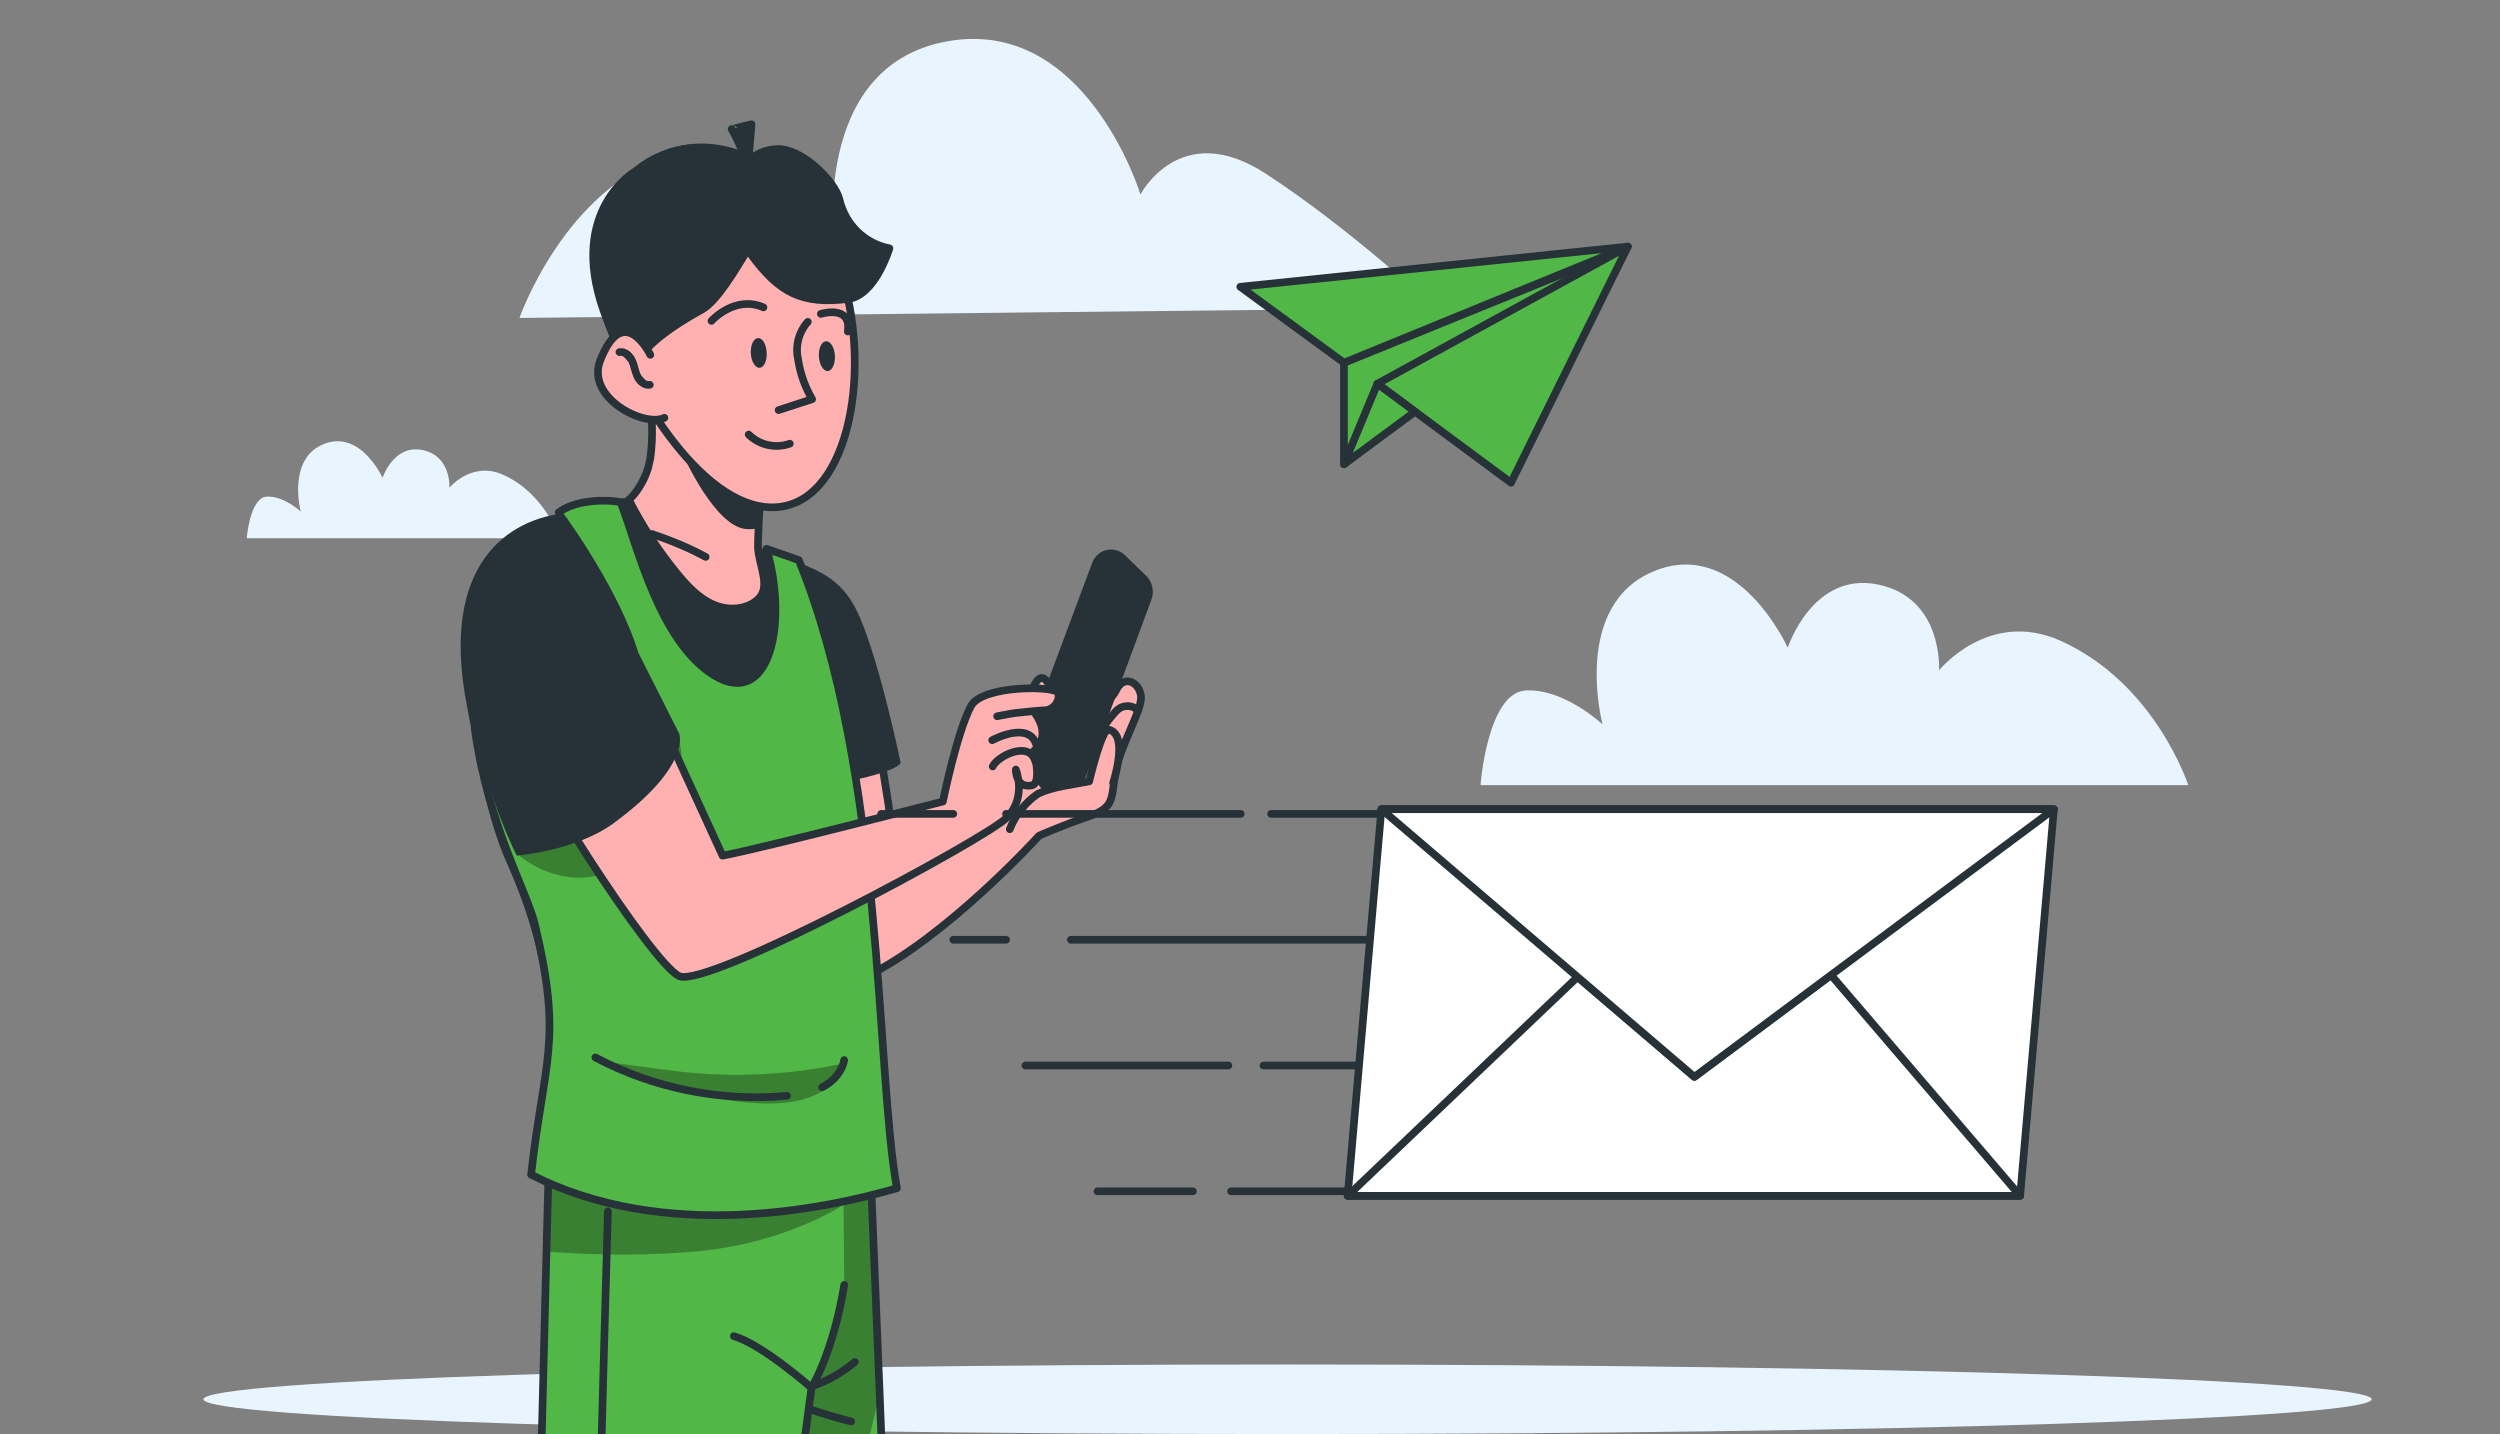 <svg width="326" height="187" viewBox="0 0 326 187" fill="none" xmlns="http://www.w3.org/2000/svg">
    <rect x="0" y="0" width="326" height="187" fill="#808080" stroke="none"/>
    <g clip-path="url(#clip0_6648_270177)">
        <path d="M65.628 61.917C61.491 60.056 58.607 63.601 58.607 63.601C58.607 63.601 58.868 59.46 55.094 58.686C51.319 57.911 49.887 62.307 49.887 62.307C49.887 62.307 47.023 55.968 42.208 57.907C37.393 59.849 39.212 66.703 39.212 66.703C39.212 66.703 37.001 64.635 34.785 64.76C32.569 64.894 32.177 70.189 32.177 70.189H72.969C72.969 70.189 71.101 64.375 65.628 61.917Z" fill="#E8F5FF"/>
        <path d="M67.74 41.461C67.74 41.461 73.624 24.528 87.444 20.272C101.264 16.016 108.821 32.447 108.821 32.447C108.821 32.447 105.456 8.618 123.541 5.386C141.625 2.153 148.715 25.354 148.715 25.354C148.715 25.354 153.879 15.388 165.018 22.624C176.156 29.861 187.133 40.168 187.133 40.168L67.74 41.461Z" fill="#E8F5FF"/>
        <path d="M167.897 187C245.971 187 309.262 184.97 309.262 182.465C309.262 179.96 245.971 177.93 167.897 177.93C89.823 177.93 26.532 179.96 26.532 182.465C26.532 184.97 89.823 187 167.897 187Z" fill="#E8F5FF"/>
        <path d="M114.422 299.041C114.903 301.614 116.101 302.342 115.323 303.551C115.21 303.736 115.098 303.951 114.985 304.176C114.381 305.427 113.736 307.19 111.36 307.856C108.565 308.645 95.182 309.373 92.294 309.014C89.407 308.655 87.769 305.919 87.605 303.643C87.431 301.378 88.69 299.913 88.496 297.34C88.301 294.778 86.294 294.019 86.161 292.308C86.028 290.606 87.687 288.105 87.666 286.394C87.625 282.786 87.728 286.722 88.445 266.213C88.844 254.518 91.67 251.976 88.445 238.714C87.277 233.927 74.744 147.269 74.744 147.269L113.398 149.585C113.398 149.585 114.012 164.344 114.709 181.779C115.589 203.958 116.603 230.463 116.634 236.428C116.695 248.543 115.589 265.516 114.698 280.582C114.319 287.009 113.674 291.436 114.719 293.886C114.842 294.152 114.913 294.419 114.934 294.706C115.067 296.387 113.93 296.469 114.422 299.041Z" fill="#51B747"/>
        <path opacity="0.3" d="M114.985 304.187C114.381 305.437 113.736 307.2 111.36 307.866C108.565 308.655 95.182 309.383 92.294 309.024C89.407 308.666 87.769 305.929 87.605 303.654C87.431 301.389 88.69 299.923 88.496 297.35C88.301 294.788 86.294 294.029 86.161 292.318C86.028 290.616 87.687 288.116 87.666 286.404C87.625 282.796 87.728 286.732 88.445 266.223C88.844 254.528 91.67 251.987 88.445 238.724C87.277 233.938 74.744 147.279 74.744 147.279L113.398 149.596C113.398 149.596 114.012 164.355 114.709 181.789C110.05 201.181 104.643 222.52 102.616 226.107L105.81 231.693C105.81 231.693 98.172 249.435 98.172 251.577C98.172 253.709 100.783 273.756 101.643 277.928C102.493 282.099 98.172 279.127 98.172 282.632C98.172 285.84 97.824 301.563 114.985 304.187Z" fill="black"/>
        <path d="M114.422 299.041C114.903 301.614 116.101 302.342 115.323 303.551C115.21 303.736 115.098 303.951 114.985 304.176C114.381 305.427 113.736 307.19 111.36 307.856C108.565 308.645 95.182 309.373 92.294 309.014C89.407 308.655 87.769 305.919 87.605 303.643C87.431 301.378 88.69 299.913 88.496 297.34C88.301 294.778 86.294 294.019 86.161 292.308C86.028 290.606 87.687 288.105 87.666 286.394C87.625 282.786 87.728 286.722 88.445 266.213C88.844 254.518 91.67 251.976 88.445 238.714C87.277 233.927 74.744 147.269 74.744 147.269L113.398 149.585C113.398 149.585 114.012 164.344 114.709 181.779C115.589 203.958 116.603 230.463 116.634 236.428C116.695 248.543 115.589 265.516 114.698 280.582C114.319 287.009 113.674 291.436 114.719 293.886C114.842 294.152 114.913 294.419 114.934 294.706C115.067 296.387 113.93 296.469 114.422 299.041Z" stroke="#263238" stroke-linecap="round" stroke-linejoin="round"/>
        <path d="M111.463 177.607C111.463 177.607 106.722 181.738 102.677 180.969" stroke="#263238" stroke-linecap="round" stroke-linejoin="round"/>
        <path d="M110.991 185.356C110.991 185.356 103.005 183.429 102.093 181.81" stroke="#263238" stroke-linecap="round" stroke-linejoin="round"/>
        <path d="M109.937 149.585L71.682 147.269C71.682 147.269 69.327 233.784 69.675 238.56C70.628 251.802 67.372 254.334 64.955 266.018C60.726 286.496 61.3 282.56 60.716 286.168C60.44 287.88 58.361 290.37 58.197 292.072C58.033 293.773 59.917 294.532 59.672 297.094C59.426 299.656 57.91 301.122 57.695 303.387C57.48 305.652 58.648 308.389 61.464 308.748C64.29 309.106 77.795 308.379 80.734 307.589C83.673 306.8 84.461 304.504 85.434 303.295C86.417 302.085 85.352 301.358 85.301 298.795C85.25 296.233 86.407 296.141 86.56 294.46C86.591 294.183 86.56 293.906 86.489 293.64C85.854 291.19 87.267 286.773 88.751 280.357C92.223 265.321 96.247 248.369 98.264 236.274C99.267 230.248 102.882 203.251 105.821 180.959C105.821 180.959 108.647 176.387 110.09 167.552" fill="#51B747"/>
        <path opacity="0.3" d="M71.601 150.272L71.263 163.197C71.263 163.197 80.693 164.088 90.677 163.197C103.322 162.069 111.002 156.463 111.002 156.463L109.947 149.585C109.947 149.585 95.622 153.449 88.557 152.906C81.471 152.363 74.805 151.512 71.601 150.272Z" fill="black"/>
        <path d="M109.937 149.585L71.682 147.269C71.682 147.269 69.327 233.784 69.675 238.56C70.628 251.802 67.372 254.334 64.955 266.018C60.726 286.496 61.3 282.56 60.716 286.168C60.44 287.88 58.361 290.37 58.197 292.072C58.033 293.773 59.917 294.532 59.672 297.094C59.426 299.656 57.91 301.122 57.695 303.387C57.48 305.652 58.648 308.389 61.464 308.748C64.29 309.106 77.795 308.379 80.734 307.589C83.673 306.8 84.461 304.504 85.434 303.295C86.417 302.085 85.352 301.358 85.301 298.795C85.25 296.233 86.407 296.141 86.56 294.46C86.591 294.183 86.56 293.906 86.489 293.64C85.854 291.19 87.267 286.773 88.751 280.357C92.223 265.321 96.247 248.369 98.264 236.274C99.267 230.248 102.882 203.251 105.821 180.959C105.821 180.959 108.647 176.387 110.09 167.552" stroke="#263238" stroke-linecap="round" stroke-linejoin="round"/>
        <path d="M79.27 157.959C79.27 157.959 78.215 194.796 77.877 210.118C77.539 225.441 76.853 243.306 76.853 243.306C76.853 243.306 75.635 245.151 76.208 247.026C76.781 248.912 76.781 248.912 76.781 248.912L76.464 254.242C76.464 254.242 75.031 255.841 75.522 257.788C76.013 259.725 72.041 273.224 72.041 273.224L71.355 274.126C69.911 276.011 69.491 278.359 70.269 280.255L68.846 291.816L68.825 291.836C67.228 293.364 66.839 295.639 67.924 297.156L66.583 303.172C65.17 304.546 64.822 306.585 65.774 307.948L66.01 308.287" stroke="#263238" stroke-linecap="round" stroke-linejoin="round"/>
        <path d="M145.518 90.067C144.474 92.312 135.771 98.287 135.771 98.287C135.76 97.303 135.975 96.329 136.385 95.438C137.01 94.485 137.45 93.552 137.808 92.988C137.911 91.43 137.399 89.893 136.385 88.704C135.197 87.392 134.265 90.682 133.743 92.886C133.231 95.079 129.791 98.42 129.955 100.019C130.241 101.895 130.63 103.76 131.112 105.595C131.112 105.595 116.52 110.73 114.913 107.604C111.493 101.003 107.725 94.587 103.609 88.386C100.178 93.183 102.882 99.804 104.817 107.942C106.752 116.08 112.701 127.467 112.701 127.467C123.371 122.353 135.494 108.977 135.494 108.977C135.494 108.977 138.341 107.706 141.863 106.497C145.385 105.287 144.873 104.252 145.437 100.788C146.01 97.324 148.959 92.599 148.785 90.805C148.621 89.011 146.553 87.823 145.518 90.067Z" fill="#FFB1B2" stroke="#263238" stroke-linecap="round" stroke-linejoin="round"/>
        <path d="M111.002 107.379C110.869 114.799 112.333 139.961 113.92 149.944L70.495 148.847V148.12C73.679 136.313 71.611 123.573 66.583 112.421C63.921 106.528 62.733 98.995 61.361 91.861C57.87 73.699 66.634 68.083 73.956 67.386C76.782 67.252 77.027 65.356 79.126 65.49C81.01 65.602 82.198 65.448 83.304 64.977C84.215 68.698 89.263 79.623 90.994 80.874C92.724 82.124 95.233 82.524 96.984 81.304C98.725 80.085 99.206 77.758 99.605 75.667C99.81 74.56 100.087 73.392 100.568 72.377C103.128 73.658 107.592 75.175 110.91 81.15C114.964 94.341 112.753 85.886 115.906 105.236C116.388 108.178 111.002 107.379 111.002 107.379Z" fill="#FFB1B2" stroke="#263238" stroke-linecap="round" stroke-linejoin="round"/>
        <path d="M104.161 73.033L99.963 71.567C102.81 81.345 100.352 92.466 93.144 88.079C85.946 83.692 83.089 71.044 80.939 65.51C79.812 65.161 75.235 64.987 72.86 66.822C75.338 71.362 82.075 80.382 81.276 87.71C80.386 95.899 73.945 103.197 61.903 94.956C63.542 107.378 68.754 116.336 69.747 120.528C73.412 135.861 70.965 138.003 69.255 153.173C86.642 162.069 107.725 157.641 116.961 154.946C114.155 139.561 115.384 100.614 104.161 73.033Z" fill="#51B747"/>
        <path opacity="0.3" d="M77.631 138.28C77.631 138.28 106.025 150.682 110.08 138.649C102.615 140.269 94.946 140.586 87.379 139.582L77.631 138.28Z" fill="black"/>
        <path opacity="0.3" d="M67.576 111.458L88.198 95.049C88.198 95.049 92.273 106.344 81.317 112.79C73.894 117.177 67.576 111.458 67.576 111.458Z" fill="black"/>
        <path d="M104.161 73.033L99.963 71.567C102.81 81.345 100.352 92.466 93.144 88.079C85.946 83.692 83.089 71.044 80.939 65.51C79.812 65.161 75.235 64.987 72.86 66.822C75.338 71.362 82.075 80.382 81.276 87.71C80.386 95.899 73.945 103.197 61.903 94.956C63.542 107.378 68.754 116.336 69.747 120.528C73.412 135.861 70.965 138.003 69.255 153.173C86.642 162.069 107.725 157.641 116.961 154.946C114.155 139.561 115.384 100.614 104.161 73.033Z" stroke="#263238" stroke-linecap="round" stroke-linejoin="round"/>
        <path d="M110.08 138.239C109.803 139.797 108.605 141.068 107.203 141.786" stroke="#263238" stroke-linecap="round" stroke-linejoin="round"/>
        <path d="M102.616 142.892C94.035 143.692 85.239 141.929 77.632 137.891" stroke="#263238" stroke-linecap="round" stroke-linejoin="round"/>
        <path d="M142.406 73.433L133.549 97.16C133.221 98.011 133.324 98.984 133.805 99.753L135.453 102.397C136.262 103.699 139.119 104.089 140.348 103.248C140.778 102.951 141.116 102.531 141.331 102.028L150.096 78.322C150.567 77.215 150.311 75.913 149.461 75.083L146.696 72.408C145.621 71.352 143.932 71.414 142.928 72.551C142.703 72.808 142.529 73.105 142.406 73.433Z" fill="#263238"/>
        <path d="M61.894 79.829C61.894 79.829 61.894 84.123 64.413 90.099C68.693 100.266 84.984 125.571 88.557 127.283C92.131 128.995 128.655 109.316 131.296 106.62C133.938 103.925 132.464 100.348 132.464 100.348C132.464 100.348 132.423 102.869 134.563 102.408C135.914 102.111 134.798 97.929 134.798 97.929C134.798 97.929 137.276 96.176 134.921 92.938C134.921 92.938 138.259 92.938 138.034 90.416C137.942 89.412 128.112 89.258 126.607 92.087C124.774 95.531 122.951 104.519 122.951 104.519C122.951 104.519 99.145 110.669 94.219 111.581L81.246 83.283" fill="#FFB1B2"/>
        <path d="M61.894 79.829C61.894 79.829 61.894 84.123 64.413 90.099C68.693 100.266 84.984 125.571 88.557 127.283C92.131 128.995 128.655 109.316 131.296 106.62C133.938 103.925 132.464 100.348 132.464 100.348C132.464 100.348 132.423 102.869 134.563 102.408C135.914 102.111 134.798 97.929 134.798 97.929C134.798 97.929 137.276 96.176 134.921 92.938C134.921 92.938 138.259 92.938 138.034 90.416C137.942 89.412 128.112 89.258 126.607 92.087C124.774 95.531 122.951 104.519 122.951 104.519C122.951 104.519 99.145 110.669 94.219 111.581L81.246 83.283" stroke="#263238" stroke-linecap="round" stroke-linejoin="round"/>
        <path d="M131.675 108.127C132.412 106.251 133.692 104.642 135.351 103.504C137.276 102.582 139.928 102.305 142.027 101.895C142.027 101.895 143.665 94.956 144.556 95.141C147.269 95.715 145.15 102.09 145.15 102.09" fill="#FFB1B2"/>
        <path d="M131.675 108.127C132.412 106.251 133.692 104.642 135.351 103.504C137.276 102.582 139.928 102.305 142.027 101.895C142.027 101.895 143.665 94.956 144.556 95.141C147.269 95.715 145.15 102.09 145.15 102.09" stroke="#263238" stroke-linecap="round" stroke-linejoin="round"/>
        <path d="M148.427 92.65C147.7 91.922 146.532 91.871 145.744 92.537C144.433 93.737 142.426 97.129 140.286 98.943" stroke="#263238" stroke-linecap="round" stroke-linejoin="round"/>
        <path d="M129.443 99.948C130.027 98.656 134.174 96.463 135.003 99.271" stroke="#263238" stroke-linecap="round" stroke-linejoin="round"/>
        <path d="M129.381 96.524C129.381 96.524 134.184 93.9 135.146 97.15" stroke="#263238" stroke-linecap="round" stroke-linejoin="round"/>
        <path d="M130.026 93.399C130.026 93.399 132.033 93.009 132.463 92.968C134.061 92.804 135.781 92.609 136.641 92.609" stroke="#263238" stroke-linecap="round" stroke-linejoin="round"/>
        <path d="M105.81 180.969C105.81 180.969 99.421 175.322 95.694 174.235L105.81 180.969Z" fill="#51B747"/>
        <path d="M105.81 180.969C105.81 180.969 99.421 175.322 95.694 174.235" stroke="#263238" stroke-linecap="round" stroke-linejoin="round"/>
        <path d="M99.574 71.147C99.574 71.147 103.895 88.018 96.963 89.289C87.512 91.031 80.949 65.5 80.949 65.5C82.393 65.397 82.567 64.803 83.826 64.075C83.816 64.085 94.383 85.189 99.574 71.147Z" fill="#263238"/>
        <path d="M70.832 67.95C70.832 67.95 60.951 69.917 60.91 84.615C60.87 99.21 67.392 111.571 67.392 111.571C67.392 111.571 75.112 110.945 79.987 107.368C90.205 99.876 88.567 95.674 88.567 95.674L83.202 85.035C83.202 85.035 81.441 78.23 73.781 67.365L70.832 67.95Z" fill="#263238"/>
        <path d="M104.776 73.617C110.162 88.919 110.397 94.649 111.37 101.711C111.37 101.711 116.643 100.645 117.452 99.517C117.452 99.517 114.892 86.993 112.128 80.515C110.377 76.415 108.052 74.96 104.776 73.617Z" fill="#263238"/>
        <path d="M99.554 56.245C99.554 56.245 98.786 70.266 98.838 71.394C98.93 73.525 100.466 76.334 99.052 77.922C97.629 79.511 95.09 79.695 93.124 78.876C91.158 78.056 89.642 76.436 88.291 74.786C85.864 71.814 83.734 68.585 82.004 65.172C82.495 64.803 83.847 63.204 84.502 61.072C84.502 61.072 84.769 59.883 84.789 59.832C85.199 57.014 85.045 53.959 84.666 51.141C83.908 45.432 82.198 40.666 82.198 40.666L99.554 56.245Z" fill="#FFB1B2" stroke="#263238" stroke-linecap="round" stroke-linejoin="round"/>
        <path d="M85.004 69.63C88.014 70.655 90.205 71.629 92.018 72.623L85.004 69.63Z" fill="#263238"/>
        <path d="M85.004 69.63C88.014 70.655 90.205 71.629 92.018 72.623" stroke="#263238" stroke-linecap="round" stroke-linejoin="round"/>
        <path d="M82.853 22.33C82.853 22.33 74.129 27.321 78.655 40.348C83.181 53.375 93.226 67.929 102.349 65.982C111.472 64.034 113.848 45.883 109.015 33.788C104.182 21.704 91.905 14.991 82.853 22.33Z" fill="#FFB1B2" stroke="#263238" stroke-linecap="round" stroke-linejoin="round"/>
        <path d="M108.871 46.375C108.933 47.451 108.513 48.353 107.94 48.384C107.366 48.415 106.844 47.574 106.783 46.498C106.721 45.422 107.12 44.54 107.714 44.499C108.298 44.469 108.81 45.299 108.871 46.375Z" fill="#263238"/>
        <path d="M99.974 45.965C100.035 47.02 99.636 47.922 99.062 47.963C98.489 47.994 97.967 47.154 97.905 46.098C97.844 45.042 98.243 44.12 98.837 44.089C99.421 44.038 99.912 44.868 99.974 45.965Z" fill="#263238"/>
        <path d="M103.322 24.574C97.475 18.886 89.519 17.113 83.16 22.278C83.16 22.278 74.436 27.27 78.962 40.297C80.058 43.402 81.379 46.426 82.925 49.337L83.088 49.48C83.088 49.48 80.222 46.62 91.597 40.327C95.325 38.216 100.844 25.056 103.322 24.574Z" fill="#263238" stroke="#263238" stroke-linecap="round" stroke-linejoin="round"/>
        <path d="M94.188 28.828C94.188 28.828 94.987 19.747 101.294 19.439C104.581 19.276 108.923 23.693 109.465 26.03C110.213 29.248 112.732 31.759 115.978 32.384C115.978 32.384 114.145 38.544 110.592 38.985C104.724 39.703 101.683 38.329 97.905 33.153C96.82 31.667 95.663 30.242 94.332 28.971L94.188 28.828Z" fill="#263238" stroke="#263238" stroke-linecap="round" stroke-linejoin="round"/>
        <path d="M84.799 46.272C84.799 46.272 81.348 39.159 78.276 46.989C76.361 51.868 84.02 55.763 86.642 54.482" fill="#FFB1B2"/>
        <path d="M84.799 46.272C84.799 46.272 81.348 39.159 78.276 46.989C76.361 51.868 84.02 55.763 86.642 54.482" stroke="#263238" stroke-linecap="round" stroke-linejoin="round"/>
        <path d="M105.339 41.967C104.161 43.269 103.68 45.063 104.059 46.774C104.325 48.64 104.95 50.423 105.902 52.053L101.53 53.477" stroke="#263238" stroke-linecap="round" stroke-linejoin="round"/>
        <path d="M97.628 56.665C99.041 58.059 101.13 58.52 102.994 57.854" stroke="#263238" stroke-linecap="round" stroke-linejoin="round"/>
        <path d="M92.775 41.845C92.775 41.845 95.827 38.442 99.554 40.082" stroke="#263238" stroke-linecap="round" stroke-linejoin="round"/>
        <path d="M107.039 40.932C107.039 40.932 111.063 39.682 110.551 43.228" stroke="#263238" stroke-linecap="round" stroke-linejoin="round"/>
        <path d="M84.737 50.177C84.031 50.3 83.396 49.706 83.099 49.06C82.802 48.415 82.72 47.677 82.423 47.031C82.126 46.385 81.481 45.791 80.774 45.914" fill="#263238"/>
        <path d="M84.737 50.177C84.031 50.3 83.396 49.706 83.099 49.06C82.802 48.415 82.72 47.677 82.423 47.031C82.126 46.385 81.481 45.791 80.774 45.914" stroke="#263238" stroke-linecap="round" stroke-linejoin="round"/>
        <path d="M97.506 22.053C97.055 20.218 96.349 18.456 95.406 16.826C95.417 16.867 97.076 16.395 97.997 16.201C97.844 17.994 97.649 20.259 97.506 22.053Z" fill="#263238" stroke="#263238" stroke-linecap="round" stroke-linejoin="round"/>
        <path d="M99.257 65.582L99.328 68.687C98.765 68.954 98.059 69.077 97.178 68.974C93.246 68.523 89.284 59.791 89.038 59.248C89.038 59.237 89.028 59.237 89.028 59.227C89.058 59.248 89.089 59.288 89.109 59.309C93.768 64.444 97.209 65.551 99.257 65.582Z" fill="#263238"/>
        <path d="M175.25 47.298V60.538L211.435 32.615L175.25 47.298Z" fill="#51B747" stroke="#263238" stroke-miterlimit="10" stroke-linecap="round" stroke-linejoin="round"/>
        <path d="M175.25 47.298L212.274 32.154L161.73 37.398L175.25 47.298Z" fill="#51B747" stroke="#263238" stroke-miterlimit="10" stroke-linecap="round" stroke-linejoin="round"/>
        <path d="M179.609 50.042L197.035 62.946L212.274 32.154L179.609 50.042Z" fill="#51B747" stroke="#263238" stroke-miterlimit="10" stroke-linecap="round" stroke-linejoin="round"/>
        <path d="M179.609 50.041L175.25 60.538L184.521 53.683L179.609 50.041Z" fill="#51B747" stroke="#263238" stroke-miterlimit="10" stroke-linecap="round" stroke-linejoin="round"/>
        <g clip-path="url(#clip1_6648_270177)">
            <path d="M165.745 106.131H195.866" stroke="#263238" stroke-linecap="round" stroke-linejoin="round"/>
            <path d="M131.19 106.131H161.788" stroke="#263238" stroke-linecap="round" stroke-linejoin="round"/>
            <path d="M114.908 106.131H124.312" stroke="#263238" stroke-linecap="round" stroke-linejoin="round"/>
            <path d="M139.641 122.543H195.747" stroke="#263238" stroke-linecap="round" stroke-linejoin="round"/>
            <path d="M124.312 122.543H131.19" stroke="#263238" stroke-linecap="round" stroke-linejoin="round"/>
            <path d="M164.756 138.943H195.628" stroke="#263238" stroke-linecap="round" stroke-linejoin="round"/>
            <path d="M133.717 138.943H160.179" stroke="#263238" stroke-linecap="round" stroke-linejoin="round"/>
            <path d="M160.524 155.344H195.508" stroke="#263238" stroke-linecap="round" stroke-linejoin="round"/>
            <path d="M143.11 155.344H155.554" stroke="#263238" stroke-linecap="round" stroke-linejoin="round"/>
            <path d="M263.426 155.941H175.734L180.132 105.521H267.825L263.426 155.941Z" fill="white" stroke="#263238" stroke-miterlimit="10" stroke-linecap="round" stroke-linejoin="round"/>
            <path d="M267.825 105.521H180.132" stroke="#263238" stroke-miterlimit="10" stroke-linecap="round" stroke-linejoin="round"/>
            <path d="M263.426 155.941H175.734L205.712 127.396L220.945 140.425L238.765 127.145L263.426 155.941Z" fill="white" stroke="#263238" stroke-miterlimit="10" stroke-linecap="round" stroke-linejoin="round"/>
            <path d="M267.825 105.521L238.765 127.145L220.945 140.425L205.712 127.396L180.132 105.521H267.825Z" fill="white" stroke="#263238" stroke-miterlimit="10" stroke-linecap="round" stroke-linejoin="round"/>
        </g>
        <path d="M268.736 83.575C259.375 79.342 252.85 87.402 252.85 87.402C252.85 87.402 253.441 77.986 244.901 76.225C236.361 74.465 233.121 84.46 233.121 84.46C233.121 84.46 226.639 70.046 215.745 74.454C204.851 78.872 208.968 94.456 208.968 94.456C208.968 94.456 203.965 89.754 198.95 90.038C193.947 90.333 193.06 102.385 193.06 102.385H285.356C285.334 102.396 281.119 89.174 268.736 83.575Z" fill="#E8F5FF"/>
    </g>
    <defs>
        <clipPath id="clip0_6648_270177">
            <rect width="326" height="187" fill="white"/>
        </clipPath>
        <clipPath id="clip1_6648_270177">
            <rect width="154.109" height="51.615" fill="white" transform="translate(114.312 104.923)"/>
        </clipPath>
    </defs>
</svg>
